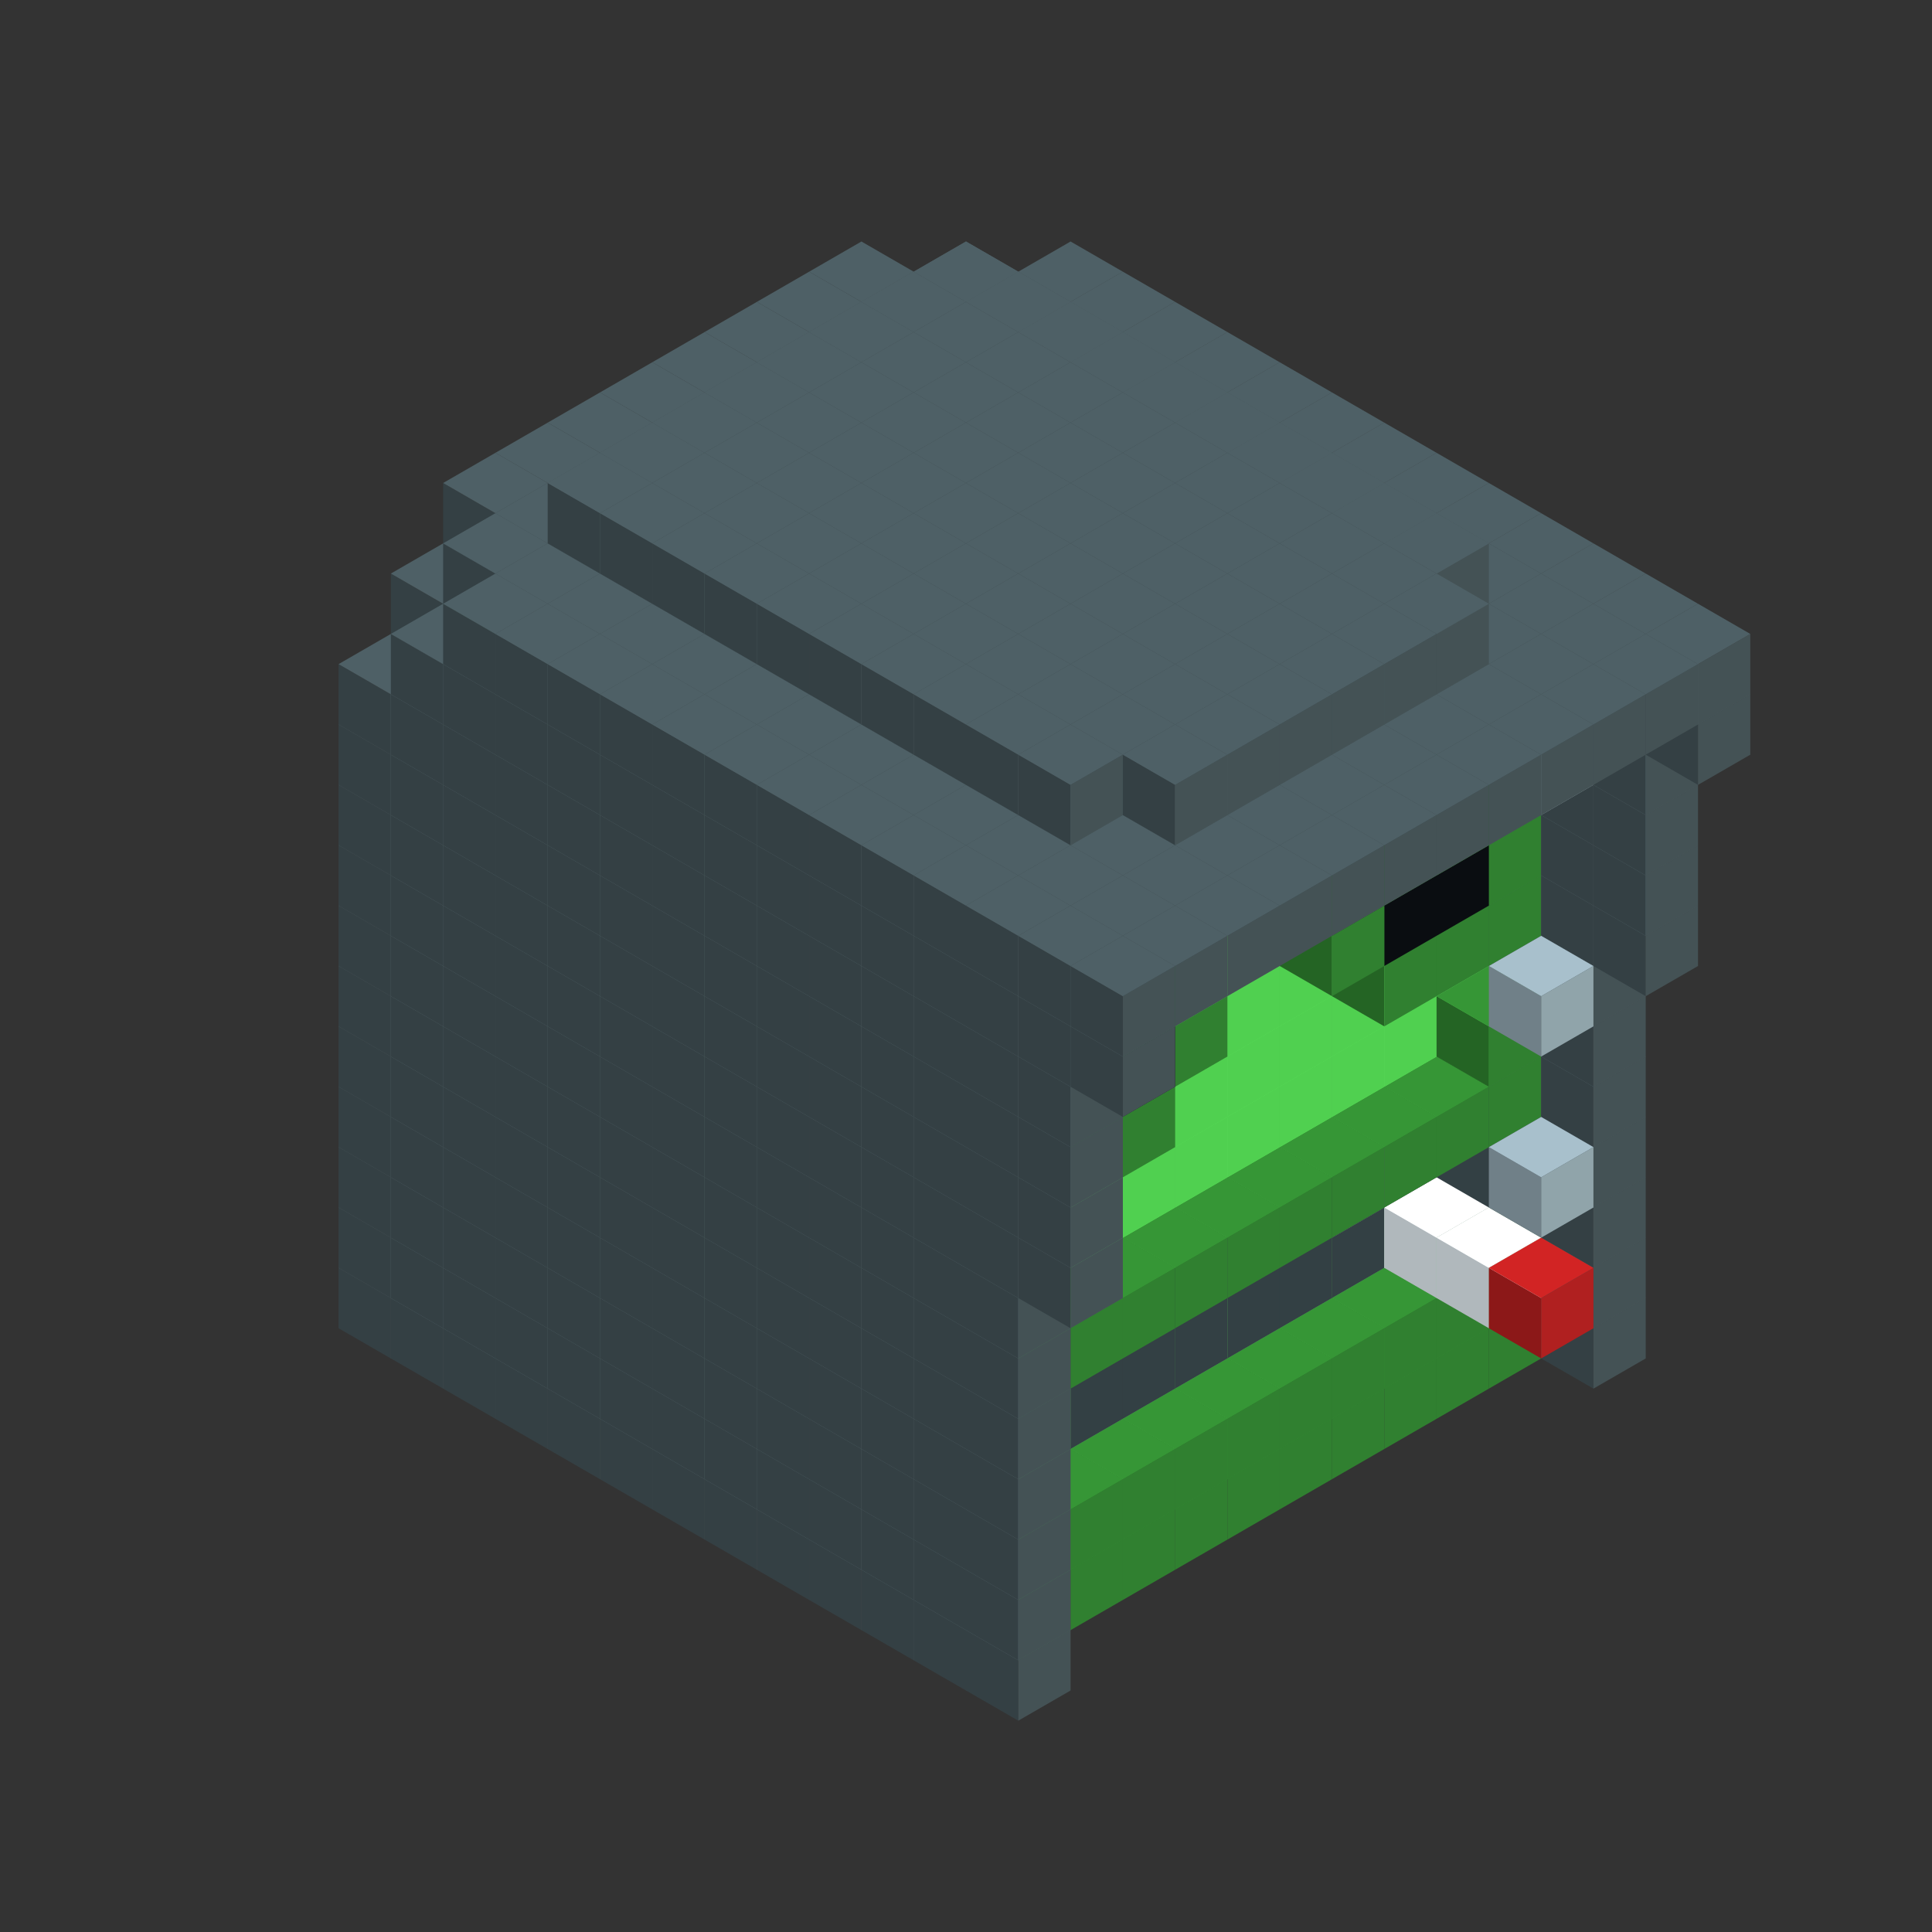 
<svg width='600' height='600' viewBox='4436371 5550000 3200000 3200000' xmlns='http://www.w3.org/2000/svg' xmlns:xlink='http://www.w3.org/1999/xlink'>
<rect x="4436371" y="5550000" width="3200000" height="3200000" fill="#333333" stroke="none"/>
<use xlink:href='#v-0x0000007f-8' transform='translate(1936371,3050000)'/>
<use xlink:href='#v-0x0000007f-8' transform='translate(983738,3600000)'/>
<use xlink:href='#v-0x0000007f-8' transform='translate(2022974,3100000)'/>
<use xlink:href='#v-0x0000007f-8' transform='translate(1070341,3650000)'/>
<use xlink:href='#v-0x0000007f-8' transform='translate(2109577,3150000)'/>
<use xlink:href='#v-0x0000007f-8' transform='translate(1156944,3700000)'/>
<use xlink:href='#v-0x0000007f-8' transform='translate(2196180,3200000)'/>
<use xlink:href='#v-0x0000007f-8' transform='translate(1243547,3750000)'/>
<use xlink:href='#v-0x0000007f-8' transform='translate(2282783,3250000)'/>
<use xlink:href='#v-0x0000007f-8' transform='translate(1330150,3800000)'/>
<use xlink:href='#v-0x0000007f-8' transform='translate(2369386,3300000)'/>
<use xlink:href='#v-0x0000007f-8' transform='translate(1416753,3850000)'/>
<use xlink:href='#v-0x0000007f-8' transform='translate(2455989,3350000)'/>
<use xlink:href='#v-0x0000007f-8' transform='translate(1503356,3900000)'/>
<use xlink:href='#v-0x0000007f-8' transform='translate(2542592,3400000)'/>
<use xlink:href='#v-0x0000007f-8' transform='translate(1589959,3950000)'/>
<use xlink:href='#v-0x0000007f-8' transform='translate(2629195,3450000)'/>
<use xlink:href='#v-0x0000007f-8' transform='translate(1676562,4000000)'/>
<use xlink:href='#v-0x0000007f-8' transform='translate(2715798,3500000)'/>
<use xlink:href='#v-0x0000007f-8' transform='translate(1763165,4050000)'/>
<use xlink:href='#v-0x0000007f-8' transform='translate(2802401,3550000)'/>
<use xlink:href='#v-0x0000007f-8' transform='translate(1849768,4100000)'/>
<use xlink:href='#v-0x0000007f-8' transform='translate(2889004,3600000)'/>
<use xlink:href='#v-0x0000007f-1' transform='translate(2802401,3650000)'/>
<use xlink:href='#v-0x0000007f-1' transform='translate(2715798,3700000)'/>
<use xlink:href='#v-0x0000007f-1' transform='translate(2629195,3750000)'/>
<use xlink:href='#v-0x0000007f-1' transform='translate(2542592,3800000)'/>
<use xlink:href='#v-0x0000007f-1' transform='translate(2455989,3850000)'/>
<use xlink:href='#v-0x0000007f-1' transform='translate(2369386,3900000)'/>
<use xlink:href='#v-0x0000007f-1' transform='translate(2282783,3950000)'/>
<use xlink:href='#v-0x0000007f-1' transform='translate(2196180,4000000)'/>
<use xlink:href='#v-0x0000007f-1' transform='translate(2109577,4050000)'/>
<use xlink:href='#v-0x0000007f-1' transform='translate(2022974,4100000)'/>
<use xlink:href='#v-0x0000007f-8' transform='translate(1936371,4150000)'/>
<use xlink:href='#v-0x0000007f-8' transform='translate(2975607,3650000)'/>
<use xlink:href='#v-0x0000007f-8' transform='translate(2022974,4200000)'/>
<use xlink:href='#v-0x0000007f-8' transform='translate(1936371,2950000)'/>
<use xlink:href='#v-0x0000007f-8' transform='translate(983738,3500000)'/>
<use xlink:href='#v-0x0000007f-8' transform='translate(2022974,3000000)'/>
<use xlink:href='#v-0x0000007f-1' transform='translate(1156944,3500000)'/>
<use xlink:href='#v-0x0000007f-8' transform='translate(1070341,3550000)'/>
<use xlink:href='#v-0x0000007f-8' transform='translate(2109577,3050000)'/>
<use xlink:href='#v-0x0000007f-1' transform='translate(1243547,3550000)'/>
<use xlink:href='#v-0x0000007f-8' transform='translate(1156944,3600000)'/>
<use xlink:href='#v-0x0000007f-8' transform='translate(2196180,3100000)'/>
<use xlink:href='#v-0x0000007f-1' transform='translate(1330150,3600000)'/>
<use xlink:href='#v-0x0000007f-8' transform='translate(1243547,3650000)'/>
<use xlink:href='#v-0x0000007f-8' transform='translate(2282783,3150000)'/>
<use xlink:href='#v-0x0000007f-1' transform='translate(1416753,3650000)'/>
<use xlink:href='#v-0x0000007f-8' transform='translate(1330150,3700000)'/>
<use xlink:href='#v-0x0000007f-8' transform='translate(2369386,3200000)'/>
<use xlink:href='#v-0x0000007f-1' transform='translate(1503356,3700000)'/>
<use xlink:href='#v-0x0000007f-8' transform='translate(1416753,3750000)'/>
<use xlink:href='#v-0x0000007f-8' transform='translate(2455989,3250000)'/>
<use xlink:href='#v-0x0000007f-1' transform='translate(1589959,3750000)'/>
<use xlink:href='#v-0x0000007f-8' transform='translate(1503356,3800000)'/>
<use xlink:href='#v-0x0000007f-8' transform='translate(2542592,3300000)'/>
<use xlink:href='#v-0x0000007f-1' transform='translate(1676562,3800000)'/>
<use xlink:href='#v-0x0000007f-8' transform='translate(1589959,3850000)'/>
<use xlink:href='#v-0x0000007f-8' transform='translate(2629195,3350000)'/>
<use xlink:href='#v-0x0000007f-1' transform='translate(1763165,3850000)'/>
<use xlink:href='#v-0x0000007f-8' transform='translate(1676562,3900000)'/>
<use xlink:href='#v-0x0000007f-8' transform='translate(2715798,3400000)'/>
<use xlink:href='#v-0x0000007f-1' transform='translate(1849768,3900000)'/>
<use xlink:href='#v-0x0000007f-8' transform='translate(1763165,3950000)'/>
<use xlink:href='#v-0x0000007f-8' transform='translate(2802401,3450000)'/>
<use xlink:href='#v-0x0000007f-2' transform='translate(2715798,3500000)'/>
<use xlink:href='#v-0x0000007f-2' transform='translate(2629195,3550000)'/>
<use xlink:href='#v-0x0000007f-2' transform='translate(2542592,3600000)'/>
<use xlink:href='#v-0x0000007f-2' transform='translate(2455989,3650000)'/>
<use xlink:href='#v-0x0000007f-2' transform='translate(2369386,3700000)'/>
<use xlink:href='#v-0x0000007f-2' transform='translate(2282783,3750000)'/>
<use xlink:href='#v-0x0000007f-2' transform='translate(2196180,3800000)'/>
<use xlink:href='#v-0x0000007f-2' transform='translate(2109577,3850000)'/>
<use xlink:href='#v-0x0000007f-2' transform='translate(2022974,3900000)'/>
<use xlink:href='#v-0x0000007f-1' transform='translate(1936371,3950000)'/>
<use xlink:href='#v-0x0000007f-8' transform='translate(1849768,4000000)'/>
<use xlink:href='#v-0x0000007f-8' transform='translate(2889004,3500000)'/>
<use xlink:href='#v-0x0000007f-1' transform='translate(2802401,3550000)'/>
<use xlink:href='#v-0x0000007f-1' transform='translate(2715798,3600000)'/>
<use xlink:href='#v-0x0000007f-1' transform='translate(2629195,3650000)'/>
<use xlink:href='#v-0x0000007f-1' transform='translate(2542592,3700000)'/>
<use xlink:href='#v-0x0000007f-1' transform='translate(2455989,3750000)'/>
<use xlink:href='#v-0x0000007f-1' transform='translate(2369386,3800000)'/>
<use xlink:href='#v-0x0000007f-1' transform='translate(2282783,3850000)'/>
<use xlink:href='#v-0x0000007f-1' transform='translate(2196180,3900000)'/>
<use xlink:href='#v-0x0000007f-1' transform='translate(2109577,3950000)'/>
<use xlink:href='#v-0x0000007f-1' transform='translate(2022974,4000000)'/>
<use xlink:href='#v-0x0000007f-8' transform='translate(1936371,4050000)'/>
<use xlink:href='#v-0x0000007f-8' transform='translate(2975607,3550000)'/>
<use xlink:href='#v-0x0000007f-8' transform='translate(2022974,4100000)'/>
<use xlink:href='#v-0x0000007f-8' transform='translate(1936371,2850000)'/>
<use xlink:href='#v-0x0000007f-8' transform='translate(983738,3400000)'/>
<use xlink:href='#v-0x0000007f-8' transform='translate(2022974,2900000)'/>
<use xlink:href='#v-0x0000007f-1' transform='translate(1156944,3400000)'/>
<use xlink:href='#v-0x0000007f-8' transform='translate(1070341,3450000)'/>
<use xlink:href='#v-0x0000007f-8' transform='translate(2109577,2950000)'/>
<use xlink:href='#v-0x0000007f-1' transform='translate(1243547,3450000)'/>
<use xlink:href='#v-0x0000007f-8' transform='translate(1156944,3500000)'/>
<use xlink:href='#v-0x0000007f-8' transform='translate(2196180,3000000)'/>
<use xlink:href='#v-0x0000007f-1' transform='translate(1330150,3500000)'/>
<use xlink:href='#v-0x0000007f-8' transform='translate(1243547,3550000)'/>
<use xlink:href='#v-0x0000007f-8' transform='translate(2282783,3050000)'/>
<use xlink:href='#v-0x0000007f-1' transform='translate(1416753,3550000)'/>
<use xlink:href='#v-0x0000007f-8' transform='translate(1330150,3600000)'/>
<use xlink:href='#v-0x0000007f-8' transform='translate(2369386,3100000)'/>
<use xlink:href='#v-0x0000007f-1' transform='translate(1503356,3600000)'/>
<use xlink:href='#v-0x0000007f-8' transform='translate(1416753,3650000)'/>
<use xlink:href='#v-0x0000007f-8' transform='translate(2455989,3150000)'/>
<use xlink:href='#v-0x0000007f-1' transform='translate(1589959,3650000)'/>
<use xlink:href='#v-0x0000007f-8' transform='translate(1503356,3700000)'/>
<use xlink:href='#v-0x0000007f-8' transform='translate(2542592,3200000)'/>
<use xlink:href='#v-0x0000007f-1' transform='translate(1676562,3700000)'/>
<use xlink:href='#v-0x0000007f-8' transform='translate(1589959,3750000)'/>
<use xlink:href='#v-0x0000007f-8' transform='translate(2629195,3250000)'/>
<use xlink:href='#v-0x0000007f-1' transform='translate(1763165,3750000)'/>
<use xlink:href='#v-0x0000007f-8' transform='translate(1676562,3800000)'/>
<use xlink:href='#v-0x0000007f-8' transform='translate(2715798,3300000)'/>
<use xlink:href='#v-0x0000007f-1' transform='translate(1849768,3800000)'/>
<use xlink:href='#v-0x0000007f-8' transform='translate(1763165,3850000)'/>
<use xlink:href='#v-0x0000007f-8' transform='translate(2802401,3350000)'/>
<use xlink:href='#v-0x0000007f-4' transform='translate(2715798,3400000)'/>
<use xlink:href='#v-0x0000007f-5' transform='translate(2629195,3450000)'/>
<use xlink:href='#v-0x0000007f-4' transform='translate(2542592,3500000)'/>
<use xlink:href='#v-0x0000007f-4' transform='translate(2455989,3550000)'/>
<use xlink:href='#v-0x0000007f-4' transform='translate(2369386,3600000)'/>
<use xlink:href='#v-0x0000007f-4' transform='translate(2282783,3650000)'/>
<use xlink:href='#v-0x0000007f-4' transform='translate(2196180,3700000)'/>
<use xlink:href='#v-0x0000007f-4' transform='translate(2109577,3750000)'/>
<use xlink:href='#v-0x0000007f-4' transform='translate(2022974,3800000)'/>
<use xlink:href='#v-0x0000007f-4' transform='translate(1936371,3850000)'/>
<use xlink:href='#v-0x0000007f-8' transform='translate(1849768,3900000)'/>
<use xlink:href='#v-0x0000007f-8' transform='translate(2889004,3400000)'/>
<use xlink:href='#v-0x0000007f-5' transform='translate(2715798,3500000)'/>
<use xlink:href='#v-0x0000007f-8' transform='translate(1936371,3950000)'/>
<use xlink:href='#v-0x0000007f-8' transform='translate(2975607,3450000)'/>
<use xlink:href='#v-0x0000007f-5' transform='translate(2802401,3550000)'/>
<use xlink:href='#v-0x0000007f-8' transform='translate(2022974,4000000)'/>
<use xlink:href='#v-0x0000007f-6' transform='translate(2889004,3600000)'/>
<use xlink:href='#v-0x0000007f-8' transform='translate(1936371,2750000)'/>
<use xlink:href='#v-0x0000007f-8' transform='translate(983738,3300000)'/>
<use xlink:href='#v-0x0000007f-8' transform='translate(2022974,2800000)'/>
<use xlink:href='#v-0x0000007f-1' transform='translate(1156944,3300000)'/>
<use xlink:href='#v-0x0000007f-8' transform='translate(1070341,3350000)'/>
<use xlink:href='#v-0x0000007f-8' transform='translate(2109577,2850000)'/>
<use xlink:href='#v-0x0000007f-1' transform='translate(1243547,3350000)'/>
<use xlink:href='#v-0x0000007f-8' transform='translate(1156944,3400000)'/>
<use xlink:href='#v-0x0000007f-8' transform='translate(2196180,2900000)'/>
<use xlink:href='#v-0x0000007f-1' transform='translate(1330150,3400000)'/>
<use xlink:href='#v-0x0000007f-8' transform='translate(1243547,3450000)'/>
<use xlink:href='#v-0x0000007f-8' transform='translate(2282783,2950000)'/>
<use xlink:href='#v-0x0000007f-1' transform='translate(1416753,3450000)'/>
<use xlink:href='#v-0x0000007f-8' transform='translate(1330150,3500000)'/>
<use xlink:href='#v-0x0000007f-8' transform='translate(2369386,3000000)'/>
<use xlink:href='#v-0x0000007f-1' transform='translate(1503356,3500000)'/>
<use xlink:href='#v-0x0000007f-8' transform='translate(1416753,3550000)'/>
<use xlink:href='#v-0x0000007f-8' transform='translate(2455989,3050000)'/>
<use xlink:href='#v-0x0000007f-1' transform='translate(1589959,3550000)'/>
<use xlink:href='#v-0x0000007f-8' transform='translate(1503356,3600000)'/>
<use xlink:href='#v-0x0000007f-8' transform='translate(2542592,3100000)'/>
<use xlink:href='#v-0x0000007f-1' transform='translate(1676562,3600000)'/>
<use xlink:href='#v-0x0000007f-8' transform='translate(1589959,3650000)'/>
<use xlink:href='#v-0x0000007f-8' transform='translate(2629195,3150000)'/>
<use xlink:href='#v-0x0000007f-1' transform='translate(1763165,3650000)'/>
<use xlink:href='#v-0x0000007f-8' transform='translate(1676562,3700000)'/>
<use xlink:href='#v-0x0000007f-8' transform='translate(2715798,3200000)'/>
<use xlink:href='#v-0x0000007f-1' transform='translate(1849768,3700000)'/>
<use xlink:href='#v-0x0000007f-8' transform='translate(1763165,3750000)'/>
<use xlink:href='#v-0x0000007f-8' transform='translate(2802401,3250000)'/>
<use xlink:href='#v-0x0000007f-4' transform='translate(2715798,3300000)'/>
<use xlink:href='#v-0x0000007f-4' transform='translate(2629195,3350000)'/>
<use xlink:href='#v-0x0000007f-4' transform='translate(2542592,3400000)'/>
<use xlink:href='#v-0x0000007f-4' transform='translate(2455989,3450000)'/>
<use xlink:href='#v-0x0000007f-4' transform='translate(2369386,3500000)'/>
<use xlink:href='#v-0x0000007f-4' transform='translate(2282783,3550000)'/>
<use xlink:href='#v-0x0000007f-4' transform='translate(2196180,3600000)'/>
<use xlink:href='#v-0x0000007f-4' transform='translate(2109577,3650000)'/>
<use xlink:href='#v-0x0000007f-4' transform='translate(2022974,3700000)'/>
<use xlink:href='#v-0x0000007f-4' transform='translate(1936371,3750000)'/>
<use xlink:href='#v-0x0000007f-8' transform='translate(1849768,3800000)'/>
<use xlink:href='#v-0x0000007f-8' transform='translate(2889004,3300000)'/>
<use xlink:href='#v-0x0000007f-8' transform='translate(1936371,3850000)'/>
<use xlink:href='#v-0x0000007f-8' transform='translate(2975607,3350000)'/>
<use xlink:href='#v-0x0000007f-8' transform='translate(2022974,3900000)'/>
<use xlink:href='#v-0x0000007f-8' transform='translate(1936371,2650000)'/>
<use xlink:href='#v-0x0000007f-8' transform='translate(983738,3200000)'/>
<use xlink:href='#v-0x0000007f-8' transform='translate(2022974,2700000)'/>
<use xlink:href='#v-0x0000007f-1' transform='translate(1156944,3200000)'/>
<use xlink:href='#v-0x0000007f-8' transform='translate(1070341,3250000)'/>
<use xlink:href='#v-0x0000007f-8' transform='translate(2109577,2750000)'/>
<use xlink:href='#v-0x0000007f-1' transform='translate(1243547,3250000)'/>
<use xlink:href='#v-0x0000007f-8' transform='translate(1156944,3300000)'/>
<use xlink:href='#v-0x0000007f-8' transform='translate(2196180,2800000)'/>
<use xlink:href='#v-0x0000007f-1' transform='translate(1330150,3300000)'/>
<use xlink:href='#v-0x0000007f-8' transform='translate(1243547,3350000)'/>
<use xlink:href='#v-0x0000007f-8' transform='translate(2282783,2850000)'/>
<use xlink:href='#v-0x0000007f-1' transform='translate(1416753,3350000)'/>
<use xlink:href='#v-0x0000007f-8' transform='translate(1330150,3400000)'/>
<use xlink:href='#v-0x0000007f-8' transform='translate(2369386,2900000)'/>
<use xlink:href='#v-0x0000007f-1' transform='translate(1503356,3400000)'/>
<use xlink:href='#v-0x0000007f-8' transform='translate(1416753,3450000)'/>
<use xlink:href='#v-0x0000007f-8' transform='translate(2455989,2950000)'/>
<use xlink:href='#v-0x0000007f-1' transform='translate(1589959,3450000)'/>
<use xlink:href='#v-0x0000007f-8' transform='translate(1503356,3500000)'/>
<use xlink:href='#v-0x0000007f-8' transform='translate(2542592,3000000)'/>
<use xlink:href='#v-0x0000007f-1' transform='translate(1676562,3500000)'/>
<use xlink:href='#v-0x0000007f-8' transform='translate(1589959,3550000)'/>
<use xlink:href='#v-0x0000007f-8' transform='translate(2629195,3050000)'/>
<use xlink:href='#v-0x0000007f-1' transform='translate(1763165,3550000)'/>
<use xlink:href='#v-0x0000007f-8' transform='translate(1676562,3600000)'/>
<use xlink:href='#v-0x0000007f-8' transform='translate(2715798,3100000)'/>
<use xlink:href='#v-0x0000007f-1' transform='translate(1849768,3600000)'/>
<use xlink:href='#v-0x0000007f-8' transform='translate(1763165,3650000)'/>
<use xlink:href='#v-0x0000007f-8' transform='translate(2802401,3150000)'/>
<use xlink:href='#v-0x0000007f-2' transform='translate(2715798,3200000)'/>
<use xlink:href='#v-0x0000007f-2' transform='translate(2629195,3250000)'/>
<use xlink:href='#v-0x0000007f-2' transform='translate(2542592,3300000)'/>
<use xlink:href='#v-0x0000007f-2' transform='translate(2455989,3350000)'/>
<use xlink:href='#v-0x0000007f-2' transform='translate(2369386,3400000)'/>
<use xlink:href='#v-0x0000007f-2' transform='translate(2282783,3450000)'/>
<use xlink:href='#v-0x0000007f-2' transform='translate(2196180,3500000)'/>
<use xlink:href='#v-0x0000007f-2' transform='translate(2109577,3550000)'/>
<use xlink:href='#v-0x0000007f-2' transform='translate(2022974,3600000)'/>
<use xlink:href='#v-0x0000007f-1' transform='translate(1936371,3650000)'/>
<use xlink:href='#v-0x0000007f-8' transform='translate(1849768,3700000)'/>
<use xlink:href='#v-0x0000007f-8' transform='translate(2889004,3200000)'/>
<use xlink:href='#v-0x0000007f-1' transform='translate(2802401,3250000)'/>
<use xlink:href='#v-0x0000007f-1' transform='translate(2715798,3300000)'/>
<use xlink:href='#v-0x0000007f-1' transform='translate(2629195,3350000)'/>
<use xlink:href='#v-0x0000007f-1' transform='translate(2542592,3400000)'/>
<use xlink:href='#v-0x0000007f-1' transform='translate(2455989,3450000)'/>
<use xlink:href='#v-0x0000007f-1' transform='translate(2369386,3500000)'/>
<use xlink:href='#v-0x0000007f-1' transform='translate(2282783,3550000)'/>
<use xlink:href='#v-0x0000007f-1' transform='translate(2196180,3600000)'/>
<use xlink:href='#v-0x0000007f-1' transform='translate(2109577,3650000)'/>
<use xlink:href='#v-0x0000007f-1' transform='translate(2022974,3700000)'/>
<use xlink:href='#v-0x0000007f-8' transform='translate(1936371,3750000)'/>
<use xlink:href='#v-0x0000007f-8' transform='translate(2975607,3250000)'/>
<use xlink:href='#v-0x0000007f-8' transform='translate(2022974,3800000)'/>
<use xlink:href='#v-0x0000007f-7' transform='translate(2889004,3400000)'/>
<use xlink:href='#v-0x0000007f-8' transform='translate(1936371,2550000)'/>
<use xlink:href='#v-0x0000007f-8' transform='translate(983738,3100000)'/>
<use xlink:href='#v-0x0000007f-8' transform='translate(2022974,2600000)'/>
<use xlink:href='#v-0x0000007f-1' transform='translate(1156944,3100000)'/>
<use xlink:href='#v-0x0000007f-8' transform='translate(1070341,3150000)'/>
<use xlink:href='#v-0x0000007f-8' transform='translate(2109577,2650000)'/>
<use xlink:href='#v-0x0000007f-1' transform='translate(1243547,3150000)'/>
<use xlink:href='#v-0x0000007f-8' transform='translate(1156944,3200000)'/>
<use xlink:href='#v-0x0000007f-8' transform='translate(2196180,2700000)'/>
<use xlink:href='#v-0x0000007f-1' transform='translate(1330150,3200000)'/>
<use xlink:href='#v-0x0000007f-8' transform='translate(1243547,3250000)'/>
<use xlink:href='#v-0x0000007f-8' transform='translate(2282783,2750000)'/>
<use xlink:href='#v-0x0000007f-1' transform='translate(1416753,3250000)'/>
<use xlink:href='#v-0x0000007f-8' transform='translate(1330150,3300000)'/>
<use xlink:href='#v-0x0000007f-8' transform='translate(2369386,2800000)'/>
<use xlink:href='#v-0x0000007f-1' transform='translate(1503356,3300000)'/>
<use xlink:href='#v-0x0000007f-8' transform='translate(1416753,3350000)'/>
<use xlink:href='#v-0x0000007f-8' transform='translate(2455989,2850000)'/>
<use xlink:href='#v-0x0000007f-1' transform='translate(1589959,3350000)'/>
<use xlink:href='#v-0x0000007f-8' transform='translate(1503356,3400000)'/>
<use xlink:href='#v-0x0000007f-8' transform='translate(2542592,2900000)'/>
<use xlink:href='#v-0x0000007f-1' transform='translate(1676562,3400000)'/>
<use xlink:href='#v-0x0000007f-8' transform='translate(1589959,3450000)'/>
<use xlink:href='#v-0x0000007f-8' transform='translate(2629195,2950000)'/>
<use xlink:href='#v-0x0000007f-1' transform='translate(1763165,3450000)'/>
<use xlink:href='#v-0x0000007f-8' transform='translate(1676562,3500000)'/>
<use xlink:href='#v-0x0000007f-8' transform='translate(2715798,3000000)'/>
<use xlink:href='#v-0x0000007f-1' transform='translate(1849768,3500000)'/>
<use xlink:href='#v-0x0000007f-8' transform='translate(1763165,3550000)'/>
<use xlink:href='#v-0x0000007f-8' transform='translate(2802401,3050000)'/>
<use xlink:href='#v-0x0000007f-2' transform='translate(2715798,3100000)'/>
<use xlink:href='#v-0x0000007f-2' transform='translate(2629195,3150000)'/>
<use xlink:href='#v-0x0000007f-2' transform='translate(2542592,3200000)'/>
<use xlink:href='#v-0x0000007f-2' transform='translate(2455989,3250000)'/>
<use xlink:href='#v-0x0000007f-2' transform='translate(2369386,3300000)'/>
<use xlink:href='#v-0x0000007f-2' transform='translate(2282783,3350000)'/>
<use xlink:href='#v-0x0000007f-2' transform='translate(2196180,3400000)'/>
<use xlink:href='#v-0x0000007f-2' transform='translate(2109577,3450000)'/>
<use xlink:href='#v-0x0000007f-2' transform='translate(2022974,3500000)'/>
<use xlink:href='#v-0x0000007f-1' transform='translate(1936371,3550000)'/>
<use xlink:href='#v-0x0000007f-8' transform='translate(1849768,3600000)'/>
<use xlink:href='#v-0x0000007f-8' transform='translate(2889004,3100000)'/>
<use xlink:href='#v-0x0000007f-1' transform='translate(2802401,3150000)'/>
<use xlink:href='#v-0x0000007f-1' transform='translate(2022974,3600000)'/>
<use xlink:href='#v-0x0000007f-8' transform='translate(1936371,3650000)'/>
<use xlink:href='#v-0x0000007f-8' transform='translate(2975607,3150000)'/>
<use xlink:href='#v-0x0000007f-8' transform='translate(2022974,3700000)'/>
<use xlink:href='#v-0x0000007f-8' transform='translate(1936371,2450000)'/>
<use xlink:href='#v-0x0000007f-8' transform='translate(983738,3000000)'/>
<use xlink:href='#v-0x0000007f-8' transform='translate(2022974,2500000)'/>
<use xlink:href='#v-0x0000007f-1' transform='translate(1156944,3000000)'/>
<use xlink:href='#v-0x0000007f-8' transform='translate(1070341,3050000)'/>
<use xlink:href='#v-0x0000007f-8' transform='translate(2109577,2550000)'/>
<use xlink:href='#v-0x0000007f-1' transform='translate(1243547,3050000)'/>
<use xlink:href='#v-0x0000007f-8' transform='translate(1156944,3100000)'/>
<use xlink:href='#v-0x0000007f-8' transform='translate(2196180,2600000)'/>
<use xlink:href='#v-0x0000007f-1' transform='translate(1330150,3100000)'/>
<use xlink:href='#v-0x0000007f-8' transform='translate(1243547,3150000)'/>
<use xlink:href='#v-0x0000007f-8' transform='translate(2282783,2650000)'/>
<use xlink:href='#v-0x0000007f-1' transform='translate(1416753,3150000)'/>
<use xlink:href='#v-0x0000007f-8' transform='translate(1330150,3200000)'/>
<use xlink:href='#v-0x0000007f-8' transform='translate(2369386,2700000)'/>
<use xlink:href='#v-0x0000007f-1' transform='translate(1503356,3200000)'/>
<use xlink:href='#v-0x0000007f-8' transform='translate(1416753,3250000)'/>
<use xlink:href='#v-0x0000007f-8' transform='translate(2455989,2750000)'/>
<use xlink:href='#v-0x0000007f-1' transform='translate(1589959,3250000)'/>
<use xlink:href='#v-0x0000007f-8' transform='translate(1503356,3300000)'/>
<use xlink:href='#v-0x0000007f-8' transform='translate(2542592,2800000)'/>
<use xlink:href='#v-0x0000007f-1' transform='translate(1676562,3300000)'/>
<use xlink:href='#v-0x0000007f-8' transform='translate(1589959,3350000)'/>
<use xlink:href='#v-0x0000007f-8' transform='translate(2629195,2850000)'/>
<use xlink:href='#v-0x0000007f-1' transform='translate(1763165,3350000)'/>
<use xlink:href='#v-0x0000007f-8' transform='translate(1676562,3400000)'/>
<use xlink:href='#v-0x0000007f-8' transform='translate(2715798,2900000)'/>
<use xlink:href='#v-0x0000007f-1' transform='translate(1849768,3400000)'/>
<use xlink:href='#v-0x0000007f-8' transform='translate(1763165,3450000)'/>
<use xlink:href='#v-0x0000007f-8' transform='translate(2802401,2950000)'/>
<use xlink:href='#v-0x0000007f-2' transform='translate(2715798,3000000)'/>
<use xlink:href='#v-0x0000007f-2' transform='translate(2629195,3050000)'/>
<use xlink:href='#v-0x0000007f-2' transform='translate(2542592,3100000)'/>
<use xlink:href='#v-0x0000007f-2' transform='translate(2455989,3150000)'/>
<use xlink:href='#v-0x0000007f-2' transform='translate(2369386,3200000)'/>
<use xlink:href='#v-0x0000007f-2' transform='translate(2282783,3250000)'/>
<use xlink:href='#v-0x0000007f-2' transform='translate(2196180,3300000)'/>
<use xlink:href='#v-0x0000007f-2' transform='translate(2109577,3350000)'/>
<use xlink:href='#v-0x0000007f-2' transform='translate(2022974,3400000)'/>
<use xlink:href='#v-0x0000007f-1' transform='translate(1936371,3450000)'/>
<use xlink:href='#v-0x0000007f-8' transform='translate(1849768,3500000)'/>
<use xlink:href='#v-0x0000007f-8' transform='translate(2889004,3000000)'/>
<use xlink:href='#v-0x0000007f-1' transform='translate(2022974,3500000)'/>
<use xlink:href='#v-0x0000007f-8' transform='translate(1936371,3550000)'/>
<use xlink:href='#v-0x0000007f-8' transform='translate(2975607,3050000)'/>
<use xlink:href='#v-0x0000007f-8' transform='translate(2022974,3600000)'/>
<use xlink:href='#v-0x0000007f-8' transform='translate(1936371,2350000)'/>
<use xlink:href='#v-0x0000007f-8' transform='translate(983738,2900000)'/>
<use xlink:href='#v-0x0000007f-8' transform='translate(2022974,2400000)'/>
<use xlink:href='#v-0x0000007f-1' transform='translate(1156944,2900000)'/>
<use xlink:href='#v-0x0000007f-8' transform='translate(1070341,2950000)'/>
<use xlink:href='#v-0x0000007f-8' transform='translate(2109577,2450000)'/>
<use xlink:href='#v-0x0000007f-1' transform='translate(1243547,2950000)'/>
<use xlink:href='#v-0x0000007f-8' transform='translate(1156944,3000000)'/>
<use xlink:href='#v-0x0000007f-8' transform='translate(2196180,2500000)'/>
<use xlink:href='#v-0x0000007f-1' transform='translate(1330150,3000000)'/>
<use xlink:href='#v-0x0000007f-8' transform='translate(1243547,3050000)'/>
<use xlink:href='#v-0x0000007f-8' transform='translate(2282783,2550000)'/>
<use xlink:href='#v-0x0000007f-1' transform='translate(1416753,3050000)'/>
<use xlink:href='#v-0x0000007f-8' transform='translate(1330150,3100000)'/>
<use xlink:href='#v-0x0000007f-8' transform='translate(2369386,2600000)'/>
<use xlink:href='#v-0x0000007f-1' transform='translate(1503356,3100000)'/>
<use xlink:href='#v-0x0000007f-8' transform='translate(1416753,3150000)'/>
<use xlink:href='#v-0x0000007f-8' transform='translate(2455989,2650000)'/>
<use xlink:href='#v-0x0000007f-1' transform='translate(1589959,3150000)'/>
<use xlink:href='#v-0x0000007f-8' transform='translate(1503356,3200000)'/>
<use xlink:href='#v-0x0000007f-8' transform='translate(2542592,2700000)'/>
<use xlink:href='#v-0x0000007f-1' transform='translate(1676562,3200000)'/>
<use xlink:href='#v-0x0000007f-8' transform='translate(1589959,3250000)'/>
<use xlink:href='#v-0x0000007f-8' transform='translate(2629195,2750000)'/>
<use xlink:href='#v-0x0000007f-1' transform='translate(1763165,3250000)'/>
<use xlink:href='#v-0x0000007f-8' transform='translate(1676562,3300000)'/>
<use xlink:href='#v-0x0000007f-8' transform='translate(2715798,2800000)'/>
<use xlink:href='#v-0x0000007f-1' transform='translate(1849768,3300000)'/>
<use xlink:href='#v-0x0000007f-8' transform='translate(1763165,3350000)'/>
<use xlink:href='#v-0x0000007f-8' transform='translate(2802401,2850000)'/>
<use xlink:href='#v-0x0000007f-2' transform='translate(2715798,2900000)'/>
<use xlink:href='#v-0x0000007f-2' transform='translate(2629195,2950000)'/>
<use xlink:href='#v-0x0000007f-2' transform='translate(2542592,3000000)'/>
<use xlink:href='#v-0x0000007f-2' transform='translate(2455989,3050000)'/>
<use xlink:href='#v-0x0000007f-2' transform='translate(2369386,3100000)'/>
<use xlink:href='#v-0x0000007f-2' transform='translate(2282783,3150000)'/>
<use xlink:href='#v-0x0000007f-2' transform='translate(2196180,3200000)'/>
<use xlink:href='#v-0x0000007f-2' transform='translate(2109577,3250000)'/>
<use xlink:href='#v-0x0000007f-2' transform='translate(2022974,3300000)'/>
<use xlink:href='#v-0x0000007f-1' transform='translate(1936371,3350000)'/>
<use xlink:href='#v-0x0000007f-8' transform='translate(1849768,3400000)'/>
<use xlink:href='#v-0x0000007f-8' transform='translate(2889004,2900000)'/>
<use xlink:href='#v-0x0000007f-1' transform='translate(2802401,2950000)'/>
<use xlink:href='#v-0x0000007f-1' transform='translate(2715798,3000000)'/>
<use xlink:href='#v-0x0000007f-1' transform='translate(2629195,3050000)'/>
<use xlink:href='#v-0x0000007f-1' transform='translate(2196180,3300000)'/>
<use xlink:href='#v-0x0000007f-1' transform='translate(2109577,3350000)'/>
<use xlink:href='#v-0x0000007f-1' transform='translate(2022974,3400000)'/>
<use xlink:href='#v-0x0000007f-8' transform='translate(1936371,3450000)'/>
<use xlink:href='#v-0x0000007f-8' transform='translate(2975607,2950000)'/>
<use xlink:href='#v-0x0000007f-8' transform='translate(2022974,3500000)'/>
<use xlink:href='#v-0x0000007f-8' transform='translate(3062210,3000000)'/>
<use xlink:href='#v-0x0000007f-7' transform='translate(2889004,3100000)'/>
<use xlink:href='#v-0x0000007f-8' transform='translate(2109577,3550000)'/>
<use xlink:href='#v-0x0000007f-8' transform='translate(1936371,2250000)'/>
<use xlink:href='#v-0x0000007f-8' transform='translate(983738,2800000)'/>
<use xlink:href='#v-0x0000007f-8' transform='translate(2022974,2300000)'/>
<use xlink:href='#v-0x0000007f-1' transform='translate(1156944,2800000)'/>
<use xlink:href='#v-0x0000007f-8' transform='translate(1070341,2850000)'/>
<use xlink:href='#v-0x0000007f-8' transform='translate(2109577,2350000)'/>
<use xlink:href='#v-0x0000007f-1' transform='translate(1243547,2850000)'/>
<use xlink:href='#v-0x0000007f-8' transform='translate(1156944,2900000)'/>
<use xlink:href='#v-0x0000007f-8' transform='translate(2196180,2400000)'/>
<use xlink:href='#v-0x0000007f-1' transform='translate(1330150,2900000)'/>
<use xlink:href='#v-0x0000007f-8' transform='translate(1243547,2950000)'/>
<use xlink:href='#v-0x0000007f-8' transform='translate(2282783,2450000)'/>
<use xlink:href='#v-0x0000007f-1' transform='translate(1416753,2950000)'/>
<use xlink:href='#v-0x0000007f-8' transform='translate(1330150,3000000)'/>
<use xlink:href='#v-0x0000007f-8' transform='translate(2369386,2500000)'/>
<use xlink:href='#v-0x0000007f-1' transform='translate(1503356,3000000)'/>
<use xlink:href='#v-0x0000007f-8' transform='translate(1416753,3050000)'/>
<use xlink:href='#v-0x0000007f-8' transform='translate(2455989,2550000)'/>
<use xlink:href='#v-0x0000007f-1' transform='translate(1589959,3050000)'/>
<use xlink:href='#v-0x0000007f-8' transform='translate(1503356,3100000)'/>
<use xlink:href='#v-0x0000007f-8' transform='translate(2542592,2600000)'/>
<use xlink:href='#v-0x0000007f-1' transform='translate(1676562,3100000)'/>
<use xlink:href='#v-0x0000007f-8' transform='translate(1589959,3150000)'/>
<use xlink:href='#v-0x0000007f-8' transform='translate(2629195,2650000)'/>
<use xlink:href='#v-0x0000007f-1' transform='translate(1763165,3150000)'/>
<use xlink:href='#v-0x0000007f-8' transform='translate(1676562,3200000)'/>
<use xlink:href='#v-0x0000007f-8' transform='translate(2715798,2700000)'/>
<use xlink:href='#v-0x0000007f-1' transform='translate(1849768,3200000)'/>
<use xlink:href='#v-0x0000007f-8' transform='translate(1763165,3250000)'/>
<use xlink:href='#v-0x0000007f-8' transform='translate(2802401,2750000)'/>
<use xlink:href='#v-0x0000007f-2' transform='translate(2715798,2800000)'/>
<use xlink:href='#v-0x0000007f-2' transform='translate(2629195,2850000)'/>
<use xlink:href='#v-0x0000007f-2' transform='translate(2542592,2900000)'/>
<use xlink:href='#v-0x0000007f-2' transform='translate(2455989,2950000)'/>
<use xlink:href='#v-0x0000007f-2' transform='translate(2369386,3000000)'/>
<use xlink:href='#v-0x0000007f-2' transform='translate(2282783,3050000)'/>
<use xlink:href='#v-0x0000007f-2' transform='translate(2196180,3100000)'/>
<use xlink:href='#v-0x0000007f-2' transform='translate(2109577,3150000)'/>
<use xlink:href='#v-0x0000007f-2' transform='translate(2022974,3200000)'/>
<use xlink:href='#v-0x0000007f-1' transform='translate(1936371,3250000)'/>
<use xlink:href='#v-0x0000007f-8' transform='translate(1849768,3300000)'/>
<use xlink:href='#v-0x0000007f-8' transform='translate(2889004,2800000)'/>
<use xlink:href='#v-0x0000007f-1' transform='translate(2802401,2850000)'/>
<use xlink:href='#v-0x0000007f-3' transform='translate(2715798,2900000)'/>
<use xlink:href='#v-0x0000007f-3' transform='translate(2629195,2950000)'/>
<use xlink:href='#v-0x0000007f-1' transform='translate(2542592,3000000)'/>
<use xlink:href='#v-0x0000007f-1' transform='translate(2282783,3150000)'/>
<use xlink:href='#v-0x0000007f-3' transform='translate(2196180,3200000)'/>
<use xlink:href='#v-0x0000007f-3' transform='translate(2109577,3250000)'/>
<use xlink:href='#v-0x0000007f-1' transform='translate(2022974,3300000)'/>
<use xlink:href='#v-0x0000007f-8' transform='translate(1936371,3350000)'/>
<use xlink:href='#v-0x0000007f-8' transform='translate(2975607,2850000)'/>
<use xlink:href='#v-0x0000007f-8' transform='translate(2022974,3400000)'/>
<use xlink:href='#v-0x0000007f-8' transform='translate(3062210,2900000)'/>
<use xlink:href='#v-0x0000007f-8' transform='translate(2109577,3450000)'/>
<use xlink:href='#v-0x0000007f-8' transform='translate(1936371,2150000)'/>
<use xlink:href='#v-0x0000007f-8' transform='translate(983738,2700000)'/>
<use xlink:href='#v-0x0000007f-8' transform='translate(2022974,2200000)'/>
<use xlink:href='#v-0x0000007f-1' transform='translate(1156944,2700000)'/>
<use xlink:href='#v-0x0000007f-8' transform='translate(1070341,2750000)'/>
<use xlink:href='#v-0x0000007f-8' transform='translate(2109577,2250000)'/>
<use xlink:href='#v-0x0000007f-1' transform='translate(1243547,2750000)'/>
<use xlink:href='#v-0x0000007f-8' transform='translate(1156944,2800000)'/>
<use xlink:href='#v-0x0000007f-8' transform='translate(2196180,2300000)'/>
<use xlink:href='#v-0x0000007f-1' transform='translate(1330150,2800000)'/>
<use xlink:href='#v-0x0000007f-8' transform='translate(1243547,2850000)'/>
<use xlink:href='#v-0x0000007f-8' transform='translate(2282783,2350000)'/>
<use xlink:href='#v-0x0000007f-1' transform='translate(1416753,2850000)'/>
<use xlink:href='#v-0x0000007f-8' transform='translate(1330150,2900000)'/>
<use xlink:href='#v-0x0000007f-8' transform='translate(2369386,2400000)'/>
<use xlink:href='#v-0x0000007f-1' transform='translate(1503356,2900000)'/>
<use xlink:href='#v-0x0000007f-8' transform='translate(1416753,2950000)'/>
<use xlink:href='#v-0x0000007f-8' transform='translate(2455989,2450000)'/>
<use xlink:href='#v-0x0000007f-1' transform='translate(1589959,2950000)'/>
<use xlink:href='#v-0x0000007f-8' transform='translate(1503356,3000000)'/>
<use xlink:href='#v-0x0000007f-8' transform='translate(2542592,2500000)'/>
<use xlink:href='#v-0x0000007f-1' transform='translate(1676562,3000000)'/>
<use xlink:href='#v-0x0000007f-8' transform='translate(1589959,3050000)'/>
<use xlink:href='#v-0x0000007f-8' transform='translate(2629195,2550000)'/>
<use xlink:href='#v-0x0000007f-1' transform='translate(1763165,3050000)'/>
<use xlink:href='#v-0x0000007f-8' transform='translate(1676562,3100000)'/>
<use xlink:href='#v-0x0000007f-8' transform='translate(2715798,2600000)'/>
<use xlink:href='#v-0x0000007f-1' transform='translate(1849768,3100000)'/>
<use xlink:href='#v-0x0000007f-8' transform='translate(1763165,3150000)'/>
<use xlink:href='#v-0x0000007f-8' transform='translate(2802401,2650000)'/>
<use xlink:href='#v-0x0000007f-2' transform='translate(2715798,2700000)'/>
<use xlink:href='#v-0x0000007f-2' transform='translate(2629195,2750000)'/>
<use xlink:href='#v-0x0000007f-2' transform='translate(2542592,2800000)'/>
<use xlink:href='#v-0x0000007f-2' transform='translate(2455989,2850000)'/>
<use xlink:href='#v-0x0000007f-2' transform='translate(2369386,2900000)'/>
<use xlink:href='#v-0x0000007f-2' transform='translate(2282783,2950000)'/>
<use xlink:href='#v-0x0000007f-2' transform='translate(2196180,3000000)'/>
<use xlink:href='#v-0x0000007f-2' transform='translate(2109577,3050000)'/>
<use xlink:href='#v-0x0000007f-2' transform='translate(2022974,3100000)'/>
<use xlink:href='#v-0x0000007f-1' transform='translate(1936371,3150000)'/>
<use xlink:href='#v-0x0000007f-8' transform='translate(1849768,3200000)'/>
<use xlink:href='#v-0x0000007f-8' transform='translate(2889004,2700000)'/>
<use xlink:href='#v-0x0000007f-1' transform='translate(2802401,2750000)'/>
<use xlink:href='#v-0x0000007f-1' transform='translate(2715798,2800000)'/>
<use xlink:href='#v-0x0000007f-1' transform='translate(2629195,2850000)'/>
<use xlink:href='#v-0x0000007f-1' transform='translate(2196180,3100000)'/>
<use xlink:href='#v-0x0000007f-1' transform='translate(2109577,3150000)'/>
<use xlink:href='#v-0x0000007f-1' transform='translate(2022974,3200000)'/>
<use xlink:href='#v-0x0000007f-8' transform='translate(1936371,3250000)'/>
<use xlink:href='#v-0x0000007f-8' transform='translate(2975607,2750000)'/>
<use xlink:href='#v-0x0000007f-8' transform='translate(2022974,3300000)'/>
<use xlink:href='#v-0x0000007f-8' transform='translate(3062210,2800000)'/>
<use xlink:href='#v-0x0000007f-8' transform='translate(2109577,3350000)'/>
<use xlink:href='#v-0x0000007f-8' transform='translate(1936371,2050000)'/>
<use xlink:href='#v-0x0000007f-8' transform='translate(983738,2600000)'/>
<use xlink:href='#v-0x0000007f-8' transform='translate(2022974,2100000)'/>
<use xlink:href='#v-0x0000007f-1' transform='translate(1156944,2600000)'/>
<use xlink:href='#v-0x0000007f-8' transform='translate(1070341,2650000)'/>
<use xlink:href='#v-0x0000007f-8' transform='translate(2109577,2150000)'/>
<use xlink:href='#v-0x0000007f-1' transform='translate(1243547,2650000)'/>
<use xlink:href='#v-0x0000007f-8' transform='translate(1156944,2700000)'/>
<use xlink:href='#v-0x0000007f-8' transform='translate(2196180,2200000)'/>
<use xlink:href='#v-0x0000007f-1' transform='translate(1330150,2700000)'/>
<use xlink:href='#v-0x0000007f-8' transform='translate(1243547,2750000)'/>
<use xlink:href='#v-0x0000007f-8' transform='translate(2282783,2250000)'/>
<use xlink:href='#v-0x0000007f-1' transform='translate(1416753,2750000)'/>
<use xlink:href='#v-0x0000007f-8' transform='translate(1330150,2800000)'/>
<use xlink:href='#v-0x0000007f-8' transform='translate(2369386,2300000)'/>
<use xlink:href='#v-0x0000007f-1' transform='translate(1503356,2800000)'/>
<use xlink:href='#v-0x0000007f-8' transform='translate(1416753,2850000)'/>
<use xlink:href='#v-0x0000007f-8' transform='translate(2455989,2350000)'/>
<use xlink:href='#v-0x0000007f-1' transform='translate(1589959,2850000)'/>
<use xlink:href='#v-0x0000007f-8' transform='translate(1503356,2900000)'/>
<use xlink:href='#v-0x0000007f-8' transform='translate(2542592,2400000)'/>
<use xlink:href='#v-0x0000007f-1' transform='translate(1676562,2900000)'/>
<use xlink:href='#v-0x0000007f-8' transform='translate(1589959,2950000)'/>
<use xlink:href='#v-0x0000007f-8' transform='translate(2629195,2450000)'/>
<use xlink:href='#v-0x0000007f-1' transform='translate(1763165,2950000)'/>
<use xlink:href='#v-0x0000007f-8' transform='translate(1676562,3000000)'/>
<use xlink:href='#v-0x0000007f-8' transform='translate(2715798,2500000)'/>
<use xlink:href='#v-0x0000007f-1' transform='translate(1849768,3000000)'/>
<use xlink:href='#v-0x0000007f-8' transform='translate(1763165,3050000)'/>
<use xlink:href='#v-0x0000007f-8' transform='translate(2802401,2550000)'/>
<use xlink:href='#v-0x0000007f-2' transform='translate(2715798,2600000)'/>
<use xlink:href='#v-0x0000007f-2' transform='translate(2629195,2650000)'/>
<use xlink:href='#v-0x0000007f-2' transform='translate(2542592,2700000)'/>
<use xlink:href='#v-0x0000007f-2' transform='translate(2455989,2750000)'/>
<use xlink:href='#v-0x0000007f-2' transform='translate(2369386,2800000)'/>
<use xlink:href='#v-0x0000007f-2' transform='translate(2282783,2850000)'/>
<use xlink:href='#v-0x0000007f-2' transform='translate(2196180,2900000)'/>
<use xlink:href='#v-0x0000007f-2' transform='translate(2109577,2950000)'/>
<use xlink:href='#v-0x0000007f-2' transform='translate(2022974,3000000)'/>
<use xlink:href='#v-0x0000007f-1' transform='translate(1936371,3050000)'/>
<use xlink:href='#v-0x0000007f-8' transform='translate(1849768,3100000)'/>
<use xlink:href='#v-0x0000007f-8' transform='translate(2889004,2600000)'/>
<use xlink:href='#v-0x0000007f-1' transform='translate(2022974,3100000)'/>
<use xlink:href='#v-0x0000007f-8' transform='translate(1936371,3150000)'/>
<use xlink:href='#v-0x0000007f-8' transform='translate(2975607,2650000)'/>
<use xlink:href='#v-0x0000007f-8' transform='translate(2022974,3200000)'/>
<use xlink:href='#v-0x0000007f-8' transform='translate(3062210,2700000)'/>
<use xlink:href='#v-0x0000007f-8' transform='translate(2109577,3250000)'/>
<use xlink:href='#v-0x0000007f-8' transform='translate(1849768,2000000)'/>
<use xlink:href='#v-0x0000007f-8' transform='translate(1763165,2050000)'/>
<use xlink:href='#v-0x0000007f-8' transform='translate(1676562,2100000)'/>
<use xlink:href='#v-0x0000007f-8' transform='translate(1589959,2150000)'/>
<use xlink:href='#v-0x0000007f-8' transform='translate(1503356,2200000)'/>
<use xlink:href='#v-0x0000007f-8' transform='translate(1416753,2250000)'/>
<use xlink:href='#v-0x0000007f-8' transform='translate(1330150,2300000)'/>
<use xlink:href='#v-0x0000007f-8' transform='translate(1243547,2350000)'/>
<use xlink:href='#v-0x0000007f-8' transform='translate(1156944,2400000)'/>
<use xlink:href='#v-0x0000007f-8' transform='translate(1070341,2450000)'/>
<use xlink:href='#v-0x0000007f-8' transform='translate(2022974,2000000)'/>
<use xlink:href='#v-0x0000007f-1' transform='translate(1936371,2050000)'/>
<use xlink:href='#v-0x0000007f-1' transform='translate(1849768,2100000)'/>
<use xlink:href='#v-0x0000007f-1' transform='translate(1763165,2150000)'/>
<use xlink:href='#v-0x0000007f-1' transform='translate(1676562,2200000)'/>
<use xlink:href='#v-0x0000007f-1' transform='translate(1589959,2250000)'/>
<use xlink:href='#v-0x0000007f-1' transform='translate(1503356,2300000)'/>
<use xlink:href='#v-0x0000007f-1' transform='translate(1416753,2350000)'/>
<use xlink:href='#v-0x0000007f-1' transform='translate(1330150,2400000)'/>
<use xlink:href='#v-0x0000007f-1' transform='translate(1243547,2450000)'/>
<use xlink:href='#v-0x0000007f-1' transform='translate(1156944,2500000)'/>
<use xlink:href='#v-0x0000007f-8' transform='translate(1070341,2550000)'/>
<use xlink:href='#v-0x0000007f-8' transform='translate(2109577,2050000)'/>
<use xlink:href='#v-0x0000007f-1' transform='translate(2022974,2100000)'/>
<use xlink:href='#v-0x0000007f-2' transform='translate(1936371,2150000)'/>
<use xlink:href='#v-0x0000007f-1' transform='translate(1849768,2200000)'/>
<use xlink:href='#v-0x0000007f-1' transform='translate(1763165,2250000)'/>
<use xlink:href='#v-0x0000007f-1' transform='translate(1676562,2300000)'/>
<use xlink:href='#v-0x0000007f-1' transform='translate(1589959,2350000)'/>
<use xlink:href='#v-0x0000007f-1' transform='translate(1503356,2400000)'/>
<use xlink:href='#v-0x0000007f-1' transform='translate(1416753,2450000)'/>
<use xlink:href='#v-0x0000007f-2' transform='translate(1330150,2500000)'/>
<use xlink:href='#v-0x0000007f-1' transform='translate(1243547,2550000)'/>
<use xlink:href='#v-0x0000007f-8' transform='translate(1156944,2600000)'/>
<use xlink:href='#v-0x0000007f-8' transform='translate(2196180,2100000)'/>
<use xlink:href='#v-0x0000007f-1' transform='translate(2109577,2150000)'/>
<use xlink:href='#v-0x0000007f-1' transform='translate(2022974,2200000)'/>
<use xlink:href='#v-0x0000007f-1' transform='translate(1936371,2250000)'/>
<use xlink:href='#v-0x0000007f-1' transform='translate(1849768,2300000)'/>
<use xlink:href='#v-0x0000007f-1' transform='translate(1763165,2350000)'/>
<use xlink:href='#v-0x0000007f-1' transform='translate(1676562,2400000)'/>
<use xlink:href='#v-0x0000007f-1' transform='translate(1589959,2450000)'/>
<use xlink:href='#v-0x0000007f-1' transform='translate(1503356,2500000)'/>
<use xlink:href='#v-0x0000007f-1' transform='translate(1416753,2550000)'/>
<use xlink:href='#v-0x0000007f-1' transform='translate(1330150,2600000)'/>
<use xlink:href='#v-0x0000007f-8' transform='translate(1243547,2650000)'/>
<use xlink:href='#v-0x0000007f-8' transform='translate(2282783,2150000)'/>
<use xlink:href='#v-0x0000007f-1' transform='translate(2196180,2200000)'/>
<use xlink:href='#v-0x0000007f-1' transform='translate(2109577,2250000)'/>
<use xlink:href='#v-0x0000007f-1' transform='translate(2022974,2300000)'/>
<use xlink:href='#v-0x0000007f-1' transform='translate(1936371,2350000)'/>
<use xlink:href='#v-0x0000007f-1' transform='translate(1849768,2400000)'/>
<use xlink:href='#v-0x0000007f-1' transform='translate(1763165,2450000)'/>
<use xlink:href='#v-0x0000007f-1' transform='translate(1676562,2500000)'/>
<use xlink:href='#v-0x0000007f-1' transform='translate(1589959,2550000)'/>
<use xlink:href='#v-0x0000007f-1' transform='translate(1503356,2600000)'/>
<use xlink:href='#v-0x0000007f-1' transform='translate(1416753,2650000)'/>
<use xlink:href='#v-0x0000007f-8' transform='translate(1330150,2700000)'/>
<use xlink:href='#v-0x0000007f-8' transform='translate(2369386,2200000)'/>
<use xlink:href='#v-0x0000007f-1' transform='translate(2282783,2250000)'/>
<use xlink:href='#v-0x0000007f-2' transform='translate(2196180,2300000)'/>
<use xlink:href='#v-0x0000007f-1' transform='translate(2109577,2350000)'/>
<use xlink:href='#v-0x0000007f-1' transform='translate(2022974,2400000)'/>
<use xlink:href='#v-0x0000007f-1' transform='translate(1936371,2450000)'/>
<use xlink:href='#v-0x0000007f-1' transform='translate(1849768,2500000)'/>
<use xlink:href='#v-0x0000007f-1' transform='translate(1763165,2550000)'/>
<use xlink:href='#v-0x0000007f-1' transform='translate(1676562,2600000)'/>
<use xlink:href='#v-0x0000007f-2' transform='translate(1589959,2650000)'/>
<use xlink:href='#v-0x0000007f-1' transform='translate(1503356,2700000)'/>
<use xlink:href='#v-0x0000007f-8' transform='translate(1416753,2750000)'/>
<use xlink:href='#v-0x0000007f-8' transform='translate(2455989,2250000)'/>
<use xlink:href='#v-0x0000007f-1' transform='translate(2369386,2300000)'/>
<use xlink:href='#v-0x0000007f-1' transform='translate(2282783,2350000)'/>
<use xlink:href='#v-0x0000007f-1' transform='translate(2196180,2400000)'/>
<use xlink:href='#v-0x0000007f-1' transform='translate(2109577,2450000)'/>
<use xlink:href='#v-0x0000007f-1' transform='translate(2022974,2500000)'/>
<use xlink:href='#v-0x0000007f-1' transform='translate(1936371,2550000)'/>
<use xlink:href='#v-0x0000007f-1' transform='translate(1849768,2600000)'/>
<use xlink:href='#v-0x0000007f-1' transform='translate(1763165,2650000)'/>
<use xlink:href='#v-0x0000007f-1' transform='translate(1676562,2700000)'/>
<use xlink:href='#v-0x0000007f-1' transform='translate(1589959,2750000)'/>
<use xlink:href='#v-0x0000007f-8' transform='translate(1503356,2800000)'/>
<use xlink:href='#v-0x0000007f-8' transform='translate(2542592,2300000)'/>
<use xlink:href='#v-0x0000007f-1' transform='translate(2455989,2350000)'/>
<use xlink:href='#v-0x0000007f-1' transform='translate(2369386,2400000)'/>
<use xlink:href='#v-0x0000007f-1' transform='translate(2282783,2450000)'/>
<use xlink:href='#v-0x0000007f-1' transform='translate(2196180,2500000)'/>
<use xlink:href='#v-0x0000007f-1' transform='translate(2109577,2550000)'/>
<use xlink:href='#v-0x0000007f-1' transform='translate(2022974,2600000)'/>
<use xlink:href='#v-0x0000007f-1' transform='translate(1936371,2650000)'/>
<use xlink:href='#v-0x0000007f-1' transform='translate(1849768,2700000)'/>
<use xlink:href='#v-0x0000007f-1' transform='translate(1763165,2750000)'/>
<use xlink:href='#v-0x0000007f-1' transform='translate(1676562,2800000)'/>
<use xlink:href='#v-0x0000007f-8' transform='translate(1589959,2850000)'/>
<use xlink:href='#v-0x0000007f-8' transform='translate(2629195,2350000)'/>
<use xlink:href='#v-0x0000007f-1' transform='translate(2542592,2400000)'/>
<use xlink:href='#v-0x0000007f-2' transform='translate(2455989,2450000)'/>
<use xlink:href='#v-0x0000007f-1' transform='translate(2369386,2500000)'/>
<use xlink:href='#v-0x0000007f-1' transform='translate(2282783,2550000)'/>
<use xlink:href='#v-0x0000007f-1' transform='translate(2196180,2600000)'/>
<use xlink:href='#v-0x0000007f-1' transform='translate(2109577,2650000)'/>
<use xlink:href='#v-0x0000007f-1' transform='translate(2022974,2700000)'/>
<use xlink:href='#v-0x0000007f-1' transform='translate(1936371,2750000)'/>
<use xlink:href='#v-0x0000007f-2' transform='translate(1849768,2800000)'/>
<use xlink:href='#v-0x0000007f-1' transform='translate(1763165,2850000)'/>
<use xlink:href='#v-0x0000007f-8' transform='translate(1676562,2900000)'/>
<use xlink:href='#v-0x0000007f-8' transform='translate(2715798,2400000)'/>
<use xlink:href='#v-0x0000007f-1' transform='translate(2629195,2450000)'/>
<use xlink:href='#v-0x0000007f-1' transform='translate(2542592,2500000)'/>
<use xlink:href='#v-0x0000007f-1' transform='translate(2455989,2550000)'/>
<use xlink:href='#v-0x0000007f-1' transform='translate(2369386,2600000)'/>
<use xlink:href='#v-0x0000007f-1' transform='translate(2282783,2650000)'/>
<use xlink:href='#v-0x0000007f-1' transform='translate(2196180,2700000)'/>
<use xlink:href='#v-0x0000007f-1' transform='translate(2109577,2750000)'/>
<use xlink:href='#v-0x0000007f-1' transform='translate(2022974,2800000)'/>
<use xlink:href='#v-0x0000007f-1' transform='translate(1936371,2850000)'/>
<use xlink:href='#v-0x0000007f-1' transform='translate(1849768,2900000)'/>
<use xlink:href='#v-0x0000007f-8' transform='translate(1763165,2950000)'/>
<use xlink:href='#v-0x0000007f-8' transform='translate(2802401,2450000)'/>
<use xlink:href='#v-0x0000007f-1' transform='translate(2715798,2500000)'/>
<use xlink:href='#v-0x0000007f-1' transform='translate(2629195,2550000)'/>
<use xlink:href='#v-0x0000007f-1' transform='translate(2542592,2600000)'/>
<use xlink:href='#v-0x0000007f-1' transform='translate(2455989,2650000)'/>
<use xlink:href='#v-0x0000007f-1' transform='translate(2369386,2700000)'/>
<use xlink:href='#v-0x0000007f-1' transform='translate(2282783,2750000)'/>
<use xlink:href='#v-0x0000007f-1' transform='translate(2196180,2800000)'/>
<use xlink:href='#v-0x0000007f-1' transform='translate(2109577,2850000)'/>
<use xlink:href='#v-0x0000007f-1' transform='translate(2022974,2900000)'/>
<use xlink:href='#v-0x0000007f-1' transform='translate(1936371,2950000)'/>
<use xlink:href='#v-0x0000007f-8' transform='translate(1849768,3000000)'/>
<use xlink:href='#v-0x0000007f-8' transform='translate(2889004,2500000)'/>
<use xlink:href='#v-0x0000007f-1' transform='translate(2802401,2550000)'/>
<use xlink:href='#v-0x0000007f-1' transform='translate(2715798,2600000)'/>
<use xlink:href='#v-0x0000007f-1' transform='translate(2629195,2650000)'/>
<use xlink:href='#v-0x0000007f-1' transform='translate(2542592,2700000)'/>
<use xlink:href='#v-0x0000007f-1' transform='translate(2455989,2750000)'/>
<use xlink:href='#v-0x0000007f-1' transform='translate(2369386,2800000)'/>
<use xlink:href='#v-0x0000007f-1' transform='translate(2282783,2850000)'/>
<use xlink:href='#v-0x0000007f-1' transform='translate(2196180,2900000)'/>
<use xlink:href='#v-0x0000007f-1' transform='translate(2109577,2950000)'/>
<use xlink:href='#v-0x0000007f-1' transform='translate(2022974,3000000)'/>
<use xlink:href='#v-0x0000007f-8' transform='translate(1936371,3050000)'/>
<use xlink:href='#v-0x0000007f-8' transform='translate(2975607,2550000)'/>
<use xlink:href='#v-0x0000007f-8' transform='translate(2022974,3100000)'/>
<use xlink:href='#v-0x0000007f-8' transform='translate(3062210,2600000)'/>
<use xlink:href='#v-0x0000007f-7' transform='translate(2889004,2700000)'/>
<use xlink:href='#v-0x0000007f-8' transform='translate(2109577,3150000)'/>
<use xlink:href='#v-0x0000007f-8' transform='translate(3148813,2650000)'/>
<use xlink:href='#v-0x0000007f-8' transform='translate(2196180,3200000)'/>
<use xlink:href='#v-0x0000007f-8' transform='translate(1763165,1950000)'/>
<use xlink:href='#v-0x0000007f-8' transform='translate(1676562,2000000)'/>
<use xlink:href='#v-0x0000007f-8' transform='translate(1589959,2050000)'/>
<use xlink:href='#v-0x0000007f-8' transform='translate(1503356,2100000)'/>
<use xlink:href='#v-0x0000007f-8' transform='translate(1416753,2150000)'/>
<use xlink:href='#v-0x0000007f-8' transform='translate(1330150,2200000)'/>
<use xlink:href='#v-0x0000007f-8' transform='translate(1243547,2250000)'/>
<use xlink:href='#v-0x0000007f-8' transform='translate(1156944,2300000)'/>
<use xlink:href='#v-0x0000007f-8' transform='translate(1936371,1950000)'/>
<use xlink:href='#v-0x0000007f-8' transform='translate(1849768,2000000)'/>
<use xlink:href='#v-0x0000007f-8' transform='translate(1763165,2050000)'/>
<use xlink:href='#v-0x0000007f-8' transform='translate(1676562,2100000)'/>
<use xlink:href='#v-0x0000007f-8' transform='translate(1589959,2150000)'/>
<use xlink:href='#v-0x0000007f-8' transform='translate(1503356,2200000)'/>
<use xlink:href='#v-0x0000007f-8' transform='translate(1416753,2250000)'/>
<use xlink:href='#v-0x0000007f-8' transform='translate(1330150,2300000)'/>
<use xlink:href='#v-0x0000007f-8' transform='translate(1243547,2350000)'/>
<use xlink:href='#v-0x0000007f-8' transform='translate(1156944,2400000)'/>
<use xlink:href='#v-0x0000007f-8' transform='translate(2109577,1950000)'/>
<use xlink:href='#v-0x0000007f-8' transform='translate(2022974,2000000)'/>
<use xlink:href='#v-0x0000007f-8' transform='translate(1936371,2050000)'/>
<use xlink:href='#v-0x0000007f-8' transform='translate(1849768,2100000)'/>
<use xlink:href='#v-0x0000007f-8' transform='translate(1763165,2150000)'/>
<use xlink:href='#v-0x0000007f-8' transform='translate(1676562,2200000)'/>
<use xlink:href='#v-0x0000007f-8' transform='translate(1589959,2250000)'/>
<use xlink:href='#v-0x0000007f-8' transform='translate(1503356,2300000)'/>
<use xlink:href='#v-0x0000007f-8' transform='translate(1416753,2350000)'/>
<use xlink:href='#v-0x0000007f-8' transform='translate(1330150,2400000)'/>
<use xlink:href='#v-0x0000007f-8' transform='translate(1243547,2450000)'/>
<use xlink:href='#v-0x0000007f-8' transform='translate(1156944,2500000)'/>
<use xlink:href='#v-0x0000007f-8' transform='translate(2196180,2000000)'/>
<use xlink:href='#v-0x0000007f-8' transform='translate(2109577,2050000)'/>
<use xlink:href='#v-0x0000007f-8' transform='translate(2022974,2100000)'/>
<use xlink:href='#v-0x0000007f-8' transform='translate(1936371,2150000)'/>
<use xlink:href='#v-0x0000007f-8' transform='translate(1849768,2200000)'/>
<use xlink:href='#v-0x0000007f-8' transform='translate(1763165,2250000)'/>
<use xlink:href='#v-0x0000007f-8' transform='translate(1676562,2300000)'/>
<use xlink:href='#v-0x0000007f-8' transform='translate(1589959,2350000)'/>
<use xlink:href='#v-0x0000007f-8' transform='translate(1503356,2400000)'/>
<use xlink:href='#v-0x0000007f-8' transform='translate(1416753,2450000)'/>
<use xlink:href='#v-0x0000007f-8' transform='translate(1330150,2500000)'/>
<use xlink:href='#v-0x0000007f-8' transform='translate(1243547,2550000)'/>
<use xlink:href='#v-0x0000007f-8' transform='translate(2282783,2050000)'/>
<use xlink:href='#v-0x0000007f-8' transform='translate(2196180,2100000)'/>
<use xlink:href='#v-0x0000007f-8' transform='translate(2109577,2150000)'/>
<use xlink:href='#v-0x0000007f-8' transform='translate(2022974,2200000)'/>
<use xlink:href='#v-0x0000007f-8' transform='translate(1936371,2250000)'/>
<use xlink:href='#v-0x0000007f-8' transform='translate(1849768,2300000)'/>
<use xlink:href='#v-0x0000007f-8' transform='translate(1763165,2350000)'/>
<use xlink:href='#v-0x0000007f-8' transform='translate(1676562,2400000)'/>
<use xlink:href='#v-0x0000007f-8' transform='translate(1589959,2450000)'/>
<use xlink:href='#v-0x0000007f-8' transform='translate(1503356,2500000)'/>
<use xlink:href='#v-0x0000007f-8' transform='translate(1416753,2550000)'/>
<use xlink:href='#v-0x0000007f-8' transform='translate(1330150,2600000)'/>
<use xlink:href='#v-0x0000007f-8' transform='translate(2369386,2100000)'/>
<use xlink:href='#v-0x0000007f-8' transform='translate(2282783,2150000)'/>
<use xlink:href='#v-0x0000007f-8' transform='translate(2196180,2200000)'/>
<use xlink:href='#v-0x0000007f-8' transform='translate(2109577,2250000)'/>
<use xlink:href='#v-0x0000007f-8' transform='translate(2022974,2300000)'/>
<use xlink:href='#v-0x0000007f-8' transform='translate(1936371,2350000)'/>
<use xlink:href='#v-0x0000007f-8' transform='translate(1849768,2400000)'/>
<use xlink:href='#v-0x0000007f-8' transform='translate(1763165,2450000)'/>
<use xlink:href='#v-0x0000007f-8' transform='translate(1676562,2500000)'/>
<use xlink:href='#v-0x0000007f-8' transform='translate(1589959,2550000)'/>
<use xlink:href='#v-0x0000007f-8' transform='translate(1503356,2600000)'/>
<use xlink:href='#v-0x0000007f-8' transform='translate(1416753,2650000)'/>
<use xlink:href='#v-0x0000007f-8' transform='translate(2455989,2150000)'/>
<use xlink:href='#v-0x0000007f-8' transform='translate(2369386,2200000)'/>
<use xlink:href='#v-0x0000007f-8' transform='translate(2282783,2250000)'/>
<use xlink:href='#v-0x0000007f-8' transform='translate(2196180,2300000)'/>
<use xlink:href='#v-0x0000007f-8' transform='translate(2109577,2350000)'/>
<use xlink:href='#v-0x0000007f-8' transform='translate(2022974,2400000)'/>
<use xlink:href='#v-0x0000007f-8' transform='translate(1936371,2450000)'/>
<use xlink:href='#v-0x0000007f-8' transform='translate(1849768,2500000)'/>
<use xlink:href='#v-0x0000007f-8' transform='translate(1763165,2550000)'/>
<use xlink:href='#v-0x0000007f-8' transform='translate(1676562,2600000)'/>
<use xlink:href='#v-0x0000007f-8' transform='translate(1589959,2650000)'/>
<use xlink:href='#v-0x0000007f-8' transform='translate(1503356,2700000)'/>
<use xlink:href='#v-0x0000007f-8' transform='translate(2542592,2200000)'/>
<use xlink:href='#v-0x0000007f-8' transform='translate(2455989,2250000)'/>
<use xlink:href='#v-0x0000007f-8' transform='translate(2369386,2300000)'/>
<use xlink:href='#v-0x0000007f-8' transform='translate(2282783,2350000)'/>
<use xlink:href='#v-0x0000007f-8' transform='translate(2196180,2400000)'/>
<use xlink:href='#v-0x0000007f-8' transform='translate(2109577,2450000)'/>
<use xlink:href='#v-0x0000007f-8' transform='translate(2022974,2500000)'/>
<use xlink:href='#v-0x0000007f-8' transform='translate(1936371,2550000)'/>
<use xlink:href='#v-0x0000007f-8' transform='translate(1849768,2600000)'/>
<use xlink:href='#v-0x0000007f-8' transform='translate(1763165,2650000)'/>
<use xlink:href='#v-0x0000007f-8' transform='translate(1676562,2700000)'/>
<use xlink:href='#v-0x0000007f-8' transform='translate(1589959,2750000)'/>
<use xlink:href='#v-0x0000007f-8' transform='translate(2629195,2250000)'/>
<use xlink:href='#v-0x0000007f-8' transform='translate(2542592,2300000)'/>
<use xlink:href='#v-0x0000007f-8' transform='translate(2455989,2350000)'/>
<use xlink:href='#v-0x0000007f-8' transform='translate(2369386,2400000)'/>
<use xlink:href='#v-0x0000007f-8' transform='translate(2282783,2450000)'/>
<use xlink:href='#v-0x0000007f-8' transform='translate(2196180,2500000)'/>
<use xlink:href='#v-0x0000007f-8' transform='translate(2109577,2550000)'/>
<use xlink:href='#v-0x0000007f-8' transform='translate(2022974,2600000)'/>
<use xlink:href='#v-0x0000007f-8' transform='translate(1936371,2650000)'/>
<use xlink:href='#v-0x0000007f-8' transform='translate(1849768,2700000)'/>
<use xlink:href='#v-0x0000007f-8' transform='translate(1763165,2750000)'/>
<use xlink:href='#v-0x0000007f-8' transform='translate(1676562,2800000)'/>
<use xlink:href='#v-0x0000007f-8' transform='translate(2715798,2300000)'/>
<use xlink:href='#v-0x0000007f-8' transform='translate(2629195,2350000)'/>
<use xlink:href='#v-0x0000007f-8' transform='translate(2542592,2400000)'/>
<use xlink:href='#v-0x0000007f-8' transform='translate(2455989,2450000)'/>
<use xlink:href='#v-0x0000007f-8' transform='translate(2369386,2500000)'/>
<use xlink:href='#v-0x0000007f-8' transform='translate(2282783,2550000)'/>
<use xlink:href='#v-0x0000007f-8' transform='translate(2196180,2600000)'/>
<use xlink:href='#v-0x0000007f-8' transform='translate(2109577,2650000)'/>
<use xlink:href='#v-0x0000007f-8' transform='translate(2022974,2700000)'/>
<use xlink:href='#v-0x0000007f-8' transform='translate(1936371,2750000)'/>
<use xlink:href='#v-0x0000007f-8' transform='translate(1849768,2800000)'/>
<use xlink:href='#v-0x0000007f-8' transform='translate(1763165,2850000)'/>
<use xlink:href='#v-0x0000007f-8' transform='translate(2802401,2350000)'/>
<use xlink:href='#v-0x0000007f-8' transform='translate(2715798,2400000)'/>
<use xlink:href='#v-0x0000007f-8' transform='translate(2629195,2450000)'/>
<use xlink:href='#v-0x0000007f-8' transform='translate(2542592,2500000)'/>
<use xlink:href='#v-0x0000007f-8' transform='translate(2455989,2550000)'/>
<use xlink:href='#v-0x0000007f-8' transform='translate(2369386,2600000)'/>
<use xlink:href='#v-0x0000007f-8' transform='translate(2282783,2650000)'/>
<use xlink:href='#v-0x0000007f-8' transform='translate(2196180,2700000)'/>
<use xlink:href='#v-0x0000007f-8' transform='translate(2109577,2750000)'/>
<use xlink:href='#v-0x0000007f-8' transform='translate(2022974,2800000)'/>
<use xlink:href='#v-0x0000007f-8' transform='translate(1936371,2850000)'/>
<use xlink:href='#v-0x0000007f-8' transform='translate(1849768,2900000)'/>
<use xlink:href='#v-0x0000007f-8' transform='translate(2889004,2400000)'/>
<use xlink:href='#v-0x0000007f-8' transform='translate(2802401,2450000)'/>
<use xlink:href='#v-0x0000007f-8' transform='translate(2715798,2500000)'/>
<use xlink:href='#v-0x0000007f-8' transform='translate(2629195,2550000)'/>
<use xlink:href='#v-0x0000007f-8' transform='translate(2542592,2600000)'/>
<use xlink:href='#v-0x0000007f-8' transform='translate(2455989,2650000)'/>
<use xlink:href='#v-0x0000007f-8' transform='translate(2369386,2700000)'/>
<use xlink:href='#v-0x0000007f-8' transform='translate(2282783,2750000)'/>
<use xlink:href='#v-0x0000007f-8' transform='translate(2196180,2800000)'/>
<use xlink:href='#v-0x0000007f-8' transform='translate(2109577,2850000)'/>
<use xlink:href='#v-0x0000007f-8' transform='translate(2022974,2900000)'/>
<use xlink:href='#v-0x0000007f-8' transform='translate(1936371,2950000)'/>
<use xlink:href='#v-0x0000007f-8' transform='translate(2975607,2450000)'/>
<use xlink:href='#v-0x0000007f-8' transform='translate(2889004,2500000)'/>
<use xlink:href='#v-0x0000007f-8' transform='translate(2802401,2550000)'/>
<use xlink:href='#v-0x0000007f-8' transform='translate(2715798,2600000)'/>
<use xlink:href='#v-0x0000007f-8' transform='translate(2629195,2650000)'/>
<use xlink:href='#v-0x0000007f-8' transform='translate(2542592,2700000)'/>
<use xlink:href='#v-0x0000007f-8' transform='translate(2455989,2750000)'/>
<use xlink:href='#v-0x0000007f-8' transform='translate(2369386,2800000)'/>
<use xlink:href='#v-0x0000007f-8' transform='translate(2282783,2850000)'/>
<use xlink:href='#v-0x0000007f-8' transform='translate(2196180,2900000)'/>
<use xlink:href='#v-0x0000007f-8' transform='translate(2109577,2950000)'/>
<use xlink:href='#v-0x0000007f-8' transform='translate(2022974,3000000)'/>
<use xlink:href='#v-0x0000007f-8' transform='translate(3062210,2500000)'/>
<use xlink:href='#v-0x0000007f-8' transform='translate(2975607,2550000)'/>
<use xlink:href='#v-0x0000007f-8' transform='translate(2889004,2600000)'/>
<use xlink:href='#v-0x0000007f-8' transform='translate(2802401,2650000)'/>
<use xlink:href='#v-0x0000007f-8' transform='translate(2715798,2700000)'/>
<use xlink:href='#v-0x0000007f-8' transform='translate(2629195,2750000)'/>
<use xlink:href='#v-0x0000007f-8' transform='translate(2542592,2800000)'/>
<use xlink:href='#v-0x0000007f-8' transform='translate(2455989,2850000)'/>
<use xlink:href='#v-0x0000007f-8' transform='translate(2369386,2900000)'/>
<use xlink:href='#v-0x0000007f-8' transform='translate(2282783,2950000)'/>
<use xlink:href='#v-0x0000007f-8' transform='translate(2196180,3000000)'/>
<use xlink:href='#v-0x0000007f-8' transform='translate(2109577,3050000)'/>
<use xlink:href='#v-0x0000007f-8' transform='translate(3148813,2550000)'/>
<use xlink:href='#v-0x0000007f-8' transform='translate(3062210,2600000)'/>
<use xlink:href='#v-0x0000007f-8' transform='translate(2975607,2650000)'/>
<use xlink:href='#v-0x0000007f-8' transform='translate(2889004,2700000)'/>
<use xlink:href='#v-0x0000007f-8' transform='translate(2802401,2750000)'/>
<use xlink:href='#v-0x0000007f-8' transform='translate(2715798,2800000)'/>
<use xlink:href='#v-0x0000007f-8' transform='translate(2629195,2850000)'/>
<use xlink:href='#v-0x0000007f-8' transform='translate(2542592,2900000)'/>
<use xlink:href='#v-0x0000007f-8' transform='translate(2455989,2950000)'/>
<use xlink:href='#v-0x0000007f-8' transform='translate(2369386,3000000)'/>
<use xlink:href='#v-0x0000007f-8' transform='translate(2282783,3050000)'/>
<use xlink:href='#v-0x0000007f-8' transform='translate(2196180,3100000)'/>
<use xlink:href='#v-0x0000007f-8' transform='translate(1936371,1950000)'/>
<use xlink:href='#v-0x0000007f-8' transform='translate(1849768,2000000)'/>
<use xlink:href='#v-0x0000007f-8' transform='translate(1763165,2050000)'/>
<use xlink:href='#v-0x0000007f-8' transform='translate(1676562,2100000)'/>
<use xlink:href='#v-0x0000007f-8' transform='translate(1589959,2150000)'/>
<use xlink:href='#v-0x0000007f-8' transform='translate(1503356,2200000)'/>
<use xlink:href='#v-0x0000007f-8' transform='translate(1416753,2250000)'/>
<use xlink:href='#v-0x0000007f-8' transform='translate(1330150,2300000)'/>
<use xlink:href='#v-0x0000007f-8' transform='translate(2022974,2000000)'/>
<use xlink:href='#v-0x0000007f-8' transform='translate(1936371,2050000)'/>
<use xlink:href='#v-0x0000007f-8' transform='translate(1849768,2100000)'/>
<use xlink:href='#v-0x0000007f-8' transform='translate(1763165,2150000)'/>
<use xlink:href='#v-0x0000007f-8' transform='translate(1676562,2200000)'/>
<use xlink:href='#v-0x0000007f-8' transform='translate(1589959,2250000)'/>
<use xlink:href='#v-0x0000007f-8' transform='translate(1503356,2300000)'/>
<use xlink:href='#v-0x0000007f-8' transform='translate(1416753,2350000)'/>
<use xlink:href='#v-0x0000007f-8' transform='translate(2109577,2050000)'/>
<use xlink:href='#v-0x0000007f-8' transform='translate(2022974,2100000)'/>
<use xlink:href='#v-0x0000007f-8' transform='translate(1936371,2150000)'/>
<use xlink:href='#v-0x0000007f-8' transform='translate(1849768,2200000)'/>
<use xlink:href='#v-0x0000007f-8' transform='translate(1763165,2250000)'/>
<use xlink:href='#v-0x0000007f-8' transform='translate(1676562,2300000)'/>
<use xlink:href='#v-0x0000007f-8' transform='translate(1589959,2350000)'/>
<use xlink:href='#v-0x0000007f-8' transform='translate(1503356,2400000)'/>
<use xlink:href='#v-0x0000007f-8' transform='translate(2196180,2100000)'/>
<use xlink:href='#v-0x0000007f-8' transform='translate(2109577,2150000)'/>
<use xlink:href='#v-0x0000007f-8' transform='translate(2022974,2200000)'/>
<use xlink:href='#v-0x0000007f-8' transform='translate(1936371,2250000)'/>
<use xlink:href='#v-0x0000007f-8' transform='translate(1849768,2300000)'/>
<use xlink:href='#v-0x0000007f-8' transform='translate(1763165,2350000)'/>
<use xlink:href='#v-0x0000007f-8' transform='translate(1676562,2400000)'/>
<use xlink:href='#v-0x0000007f-8' transform='translate(1589959,2450000)'/>
<use xlink:href='#v-0x0000007f-8' transform='translate(2282783,2150000)'/>
<use xlink:href='#v-0x0000007f-8' transform='translate(2196180,2200000)'/>
<use xlink:href='#v-0x0000007f-8' transform='translate(2109577,2250000)'/>
<use xlink:href='#v-0x0000007f-8' transform='translate(2022974,2300000)'/>
<use xlink:href='#v-0x0000007f-8' transform='translate(1936371,2350000)'/>
<use xlink:href='#v-0x0000007f-8' transform='translate(1849768,2400000)'/>
<use xlink:href='#v-0x0000007f-8' transform='translate(1763165,2450000)'/>
<use xlink:href='#v-0x0000007f-8' transform='translate(1676562,2500000)'/>
<use xlink:href='#v-0x0000007f-8' transform='translate(2369386,2200000)'/>
<use xlink:href='#v-0x0000007f-8' transform='translate(2282783,2250000)'/>
<use xlink:href='#v-0x0000007f-8' transform='translate(2196180,2300000)'/>
<use xlink:href='#v-0x0000007f-8' transform='translate(2109577,2350000)'/>
<use xlink:href='#v-0x0000007f-8' transform='translate(2022974,2400000)'/>
<use xlink:href='#v-0x0000007f-8' transform='translate(1936371,2450000)'/>
<use xlink:href='#v-0x0000007f-8' transform='translate(1849768,2500000)'/>
<use xlink:href='#v-0x0000007f-8' transform='translate(1763165,2550000)'/>
<use xlink:href='#v-0x0000007f-8' transform='translate(2455989,2250000)'/>
<use xlink:href='#v-0x0000007f-8' transform='translate(2369386,2300000)'/>
<use xlink:href='#v-0x0000007f-8' transform='translate(2282783,2350000)'/>
<use xlink:href='#v-0x0000007f-8' transform='translate(2196180,2400000)'/>
<use xlink:href='#v-0x0000007f-8' transform='translate(2109577,2450000)'/>
<use xlink:href='#v-0x0000007f-8' transform='translate(2022974,2500000)'/>
<use xlink:href='#v-0x0000007f-8' transform='translate(1936371,2550000)'/>
<use xlink:href='#v-0x0000007f-8' transform='translate(1849768,2600000)'/>
<use xlink:href='#v-0x0000007f-8' transform='translate(2542592,2300000)'/>
<use xlink:href='#v-0x0000007f-8' transform='translate(2455989,2350000)'/>
<use xlink:href='#v-0x0000007f-8' transform='translate(2369386,2400000)'/>
<use xlink:href='#v-0x0000007f-8' transform='translate(2282783,2450000)'/>
<use xlink:href='#v-0x0000007f-8' transform='translate(2196180,2500000)'/>
<use xlink:href='#v-0x0000007f-8' transform='translate(2109577,2550000)'/>
<use xlink:href='#v-0x0000007f-8' transform='translate(2022974,2600000)'/>
<use xlink:href='#v-0x0000007f-8' transform='translate(1936371,2650000)'/>
<use xlink:href='#v-0x0000007f-8' transform='translate(2629195,2350000)'/>
<use xlink:href='#v-0x0000007f-8' transform='translate(2542592,2400000)'/>
<use xlink:href='#v-0x0000007f-8' transform='translate(2455989,2450000)'/>
<use xlink:href='#v-0x0000007f-8' transform='translate(2369386,2500000)'/>
<use xlink:href='#v-0x0000007f-8' transform='translate(2282783,2550000)'/>
<use xlink:href='#v-0x0000007f-8' transform='translate(2196180,2600000)'/>
<use xlink:href='#v-0x0000007f-8' transform='translate(2109577,2650000)'/>
<use xlink:href='#v-0x0000007f-8' transform='translate(2022974,2700000)'/>
<use xlink:href='#v-0x0000007f-8' transform='translate(2715798,2400000)'/>
<use xlink:href='#v-0x0000007f-8' transform='translate(2629195,2450000)'/>
<use xlink:href='#v-0x0000007f-8' transform='translate(2542592,2500000)'/>
<use xlink:href='#v-0x0000007f-8' transform='translate(2455989,2550000)'/>
<use xlink:href='#v-0x0000007f-8' transform='translate(2369386,2600000)'/>
<use xlink:href='#v-0x0000007f-8' transform='translate(2282783,2650000)'/>
<use xlink:href='#v-0x0000007f-8' transform='translate(2196180,2700000)'/>
<use xlink:href='#v-0x0000007f-8' transform='translate(2109577,2750000)'/>
<use xlink:href='#v-0x0000007f-8' transform='translate(2715798,2500000)'/>
<use xlink:href='#v-0x0000007f-8' transform='translate(2629195,2550000)'/>
<use xlink:href='#v-0x0000007f-8' transform='translate(2542592,2600000)'/>
<use xlink:href='#v-0x0000007f-8' transform='translate(2455989,2650000)'/>
<use xlink:href='#v-0x0000007f-8' transform='translate(2369386,2700000)'/>
<use xlink:href='#v-0x0000007f-8' transform='translate(2282783,2750000)'/>
<defs>
<g id='v-0x0000007f-1'>
<polygon points='4100000,4100000 4100000,4200000 4013397,4150000 4013397,4050000' fill='#246424'/>
<polygon points='4100000,4100000 4100000,4200000 4186602,4150000 4186602,4050000' fill='#308030'/>
<polygon points='4100000,4100000 4013397,4050000 4100000,4000000 4186602,4050000' fill='#369636'/>
</g>
<g id='v-0x0000007f-2'>
<polygon points='4100000,4100000 4100000,4200000 4013397,4150000 4013397,4050000' fill='#40a440'/>
<polygon points='4100000,4100000 4100000,4200000 4186602,4150000 4186602,4050000' fill='#50d050'/>
<polygon points='4100000,4100000 4013397,4050000 4100000,4000000 4186602,4050000' fill='#60f660'/>
</g>
<g id='v-0x0000007f-3'>
<polygon points='4100000,4100000 4100000,4200000 4013397,4150000 4013397,4050000' fill='#08080c'/>
<polygon points='4100000,4100000 4100000,4200000 4186602,4150000 4186602,4050000' fill='#0a0d11'/>
<polygon points='4100000,4100000 4013397,4050000 4100000,4000000 4186602,4050000' fill='#0c0c12'/>
</g>
<g id='v-0x0000007f-4'>
<polygon points='4100000,4100000 4100000,4200000 4013397,4150000 4013397,4050000' fill='#283034'/>
<polygon points='4100000,4100000 4100000,4200000 4186602,4150000 4186602,4050000' fill='#334044'/>
<polygon points='4100000,4100000 4013397,4050000 4100000,4000000 4186602,4050000' fill='#3c484e'/>
</g>
<g id='v-0x0000007f-5'>
<polygon points='4100000,4100000 4100000,4200000 4013397,4150000 4013397,4050000' fill='#b0b8bc'/>
<polygon points='4100000,4100000 4100000,4200000 4186602,4150000 4186602,4050000' fill='#e0e8ee'/>
<polygon points='4100000,4100000 4013397,4050000 4100000,4000000 4186602,4050000' fill='#ffffff'/>
</g>
<g id='v-0x0000007f-6'>
<polygon points='4100000,4100000 4100000,4200000 4013397,4150000 4013397,4050000' fill='#8c1818'/>
<polygon points='4100000,4100000 4100000,4200000 4186602,4150000 4186602,4050000' fill='#b02020'/>
<polygon points='4100000,4100000 4013397,4050000 4100000,4000000 4186602,4050000' fill='#d22424'/>
</g>
<g id='v-0x0000007f-7'>
<polygon points='4100000,4100000 4100000,4200000 4013397,4150000 4013397,4050000' fill='#708088'/>
<polygon points='4100000,4100000 4100000,4200000 4186602,4150000 4186602,4050000' fill='#90a4aa'/>
<polygon points='4100000,4100000 4013397,4050000 4100000,4000000 4186602,4050000' fill='#a8c0cc'/>
</g>
<g id='v-0x0000007f-8'>
<polygon points='4100000,4100000 4100000,4200000 4013397,4150000 4013397,4050000' fill='#344044'/>
<polygon points='4100000,4100000 4100000,4200000 4186602,4150000 4186602,4050000' fill='#445255'/>
<polygon points='4100000,4100000 4013397,4050000 4100000,4000000 4186602,4050000' fill='#4e6066'/>
</g>
</defs>
</svg>
